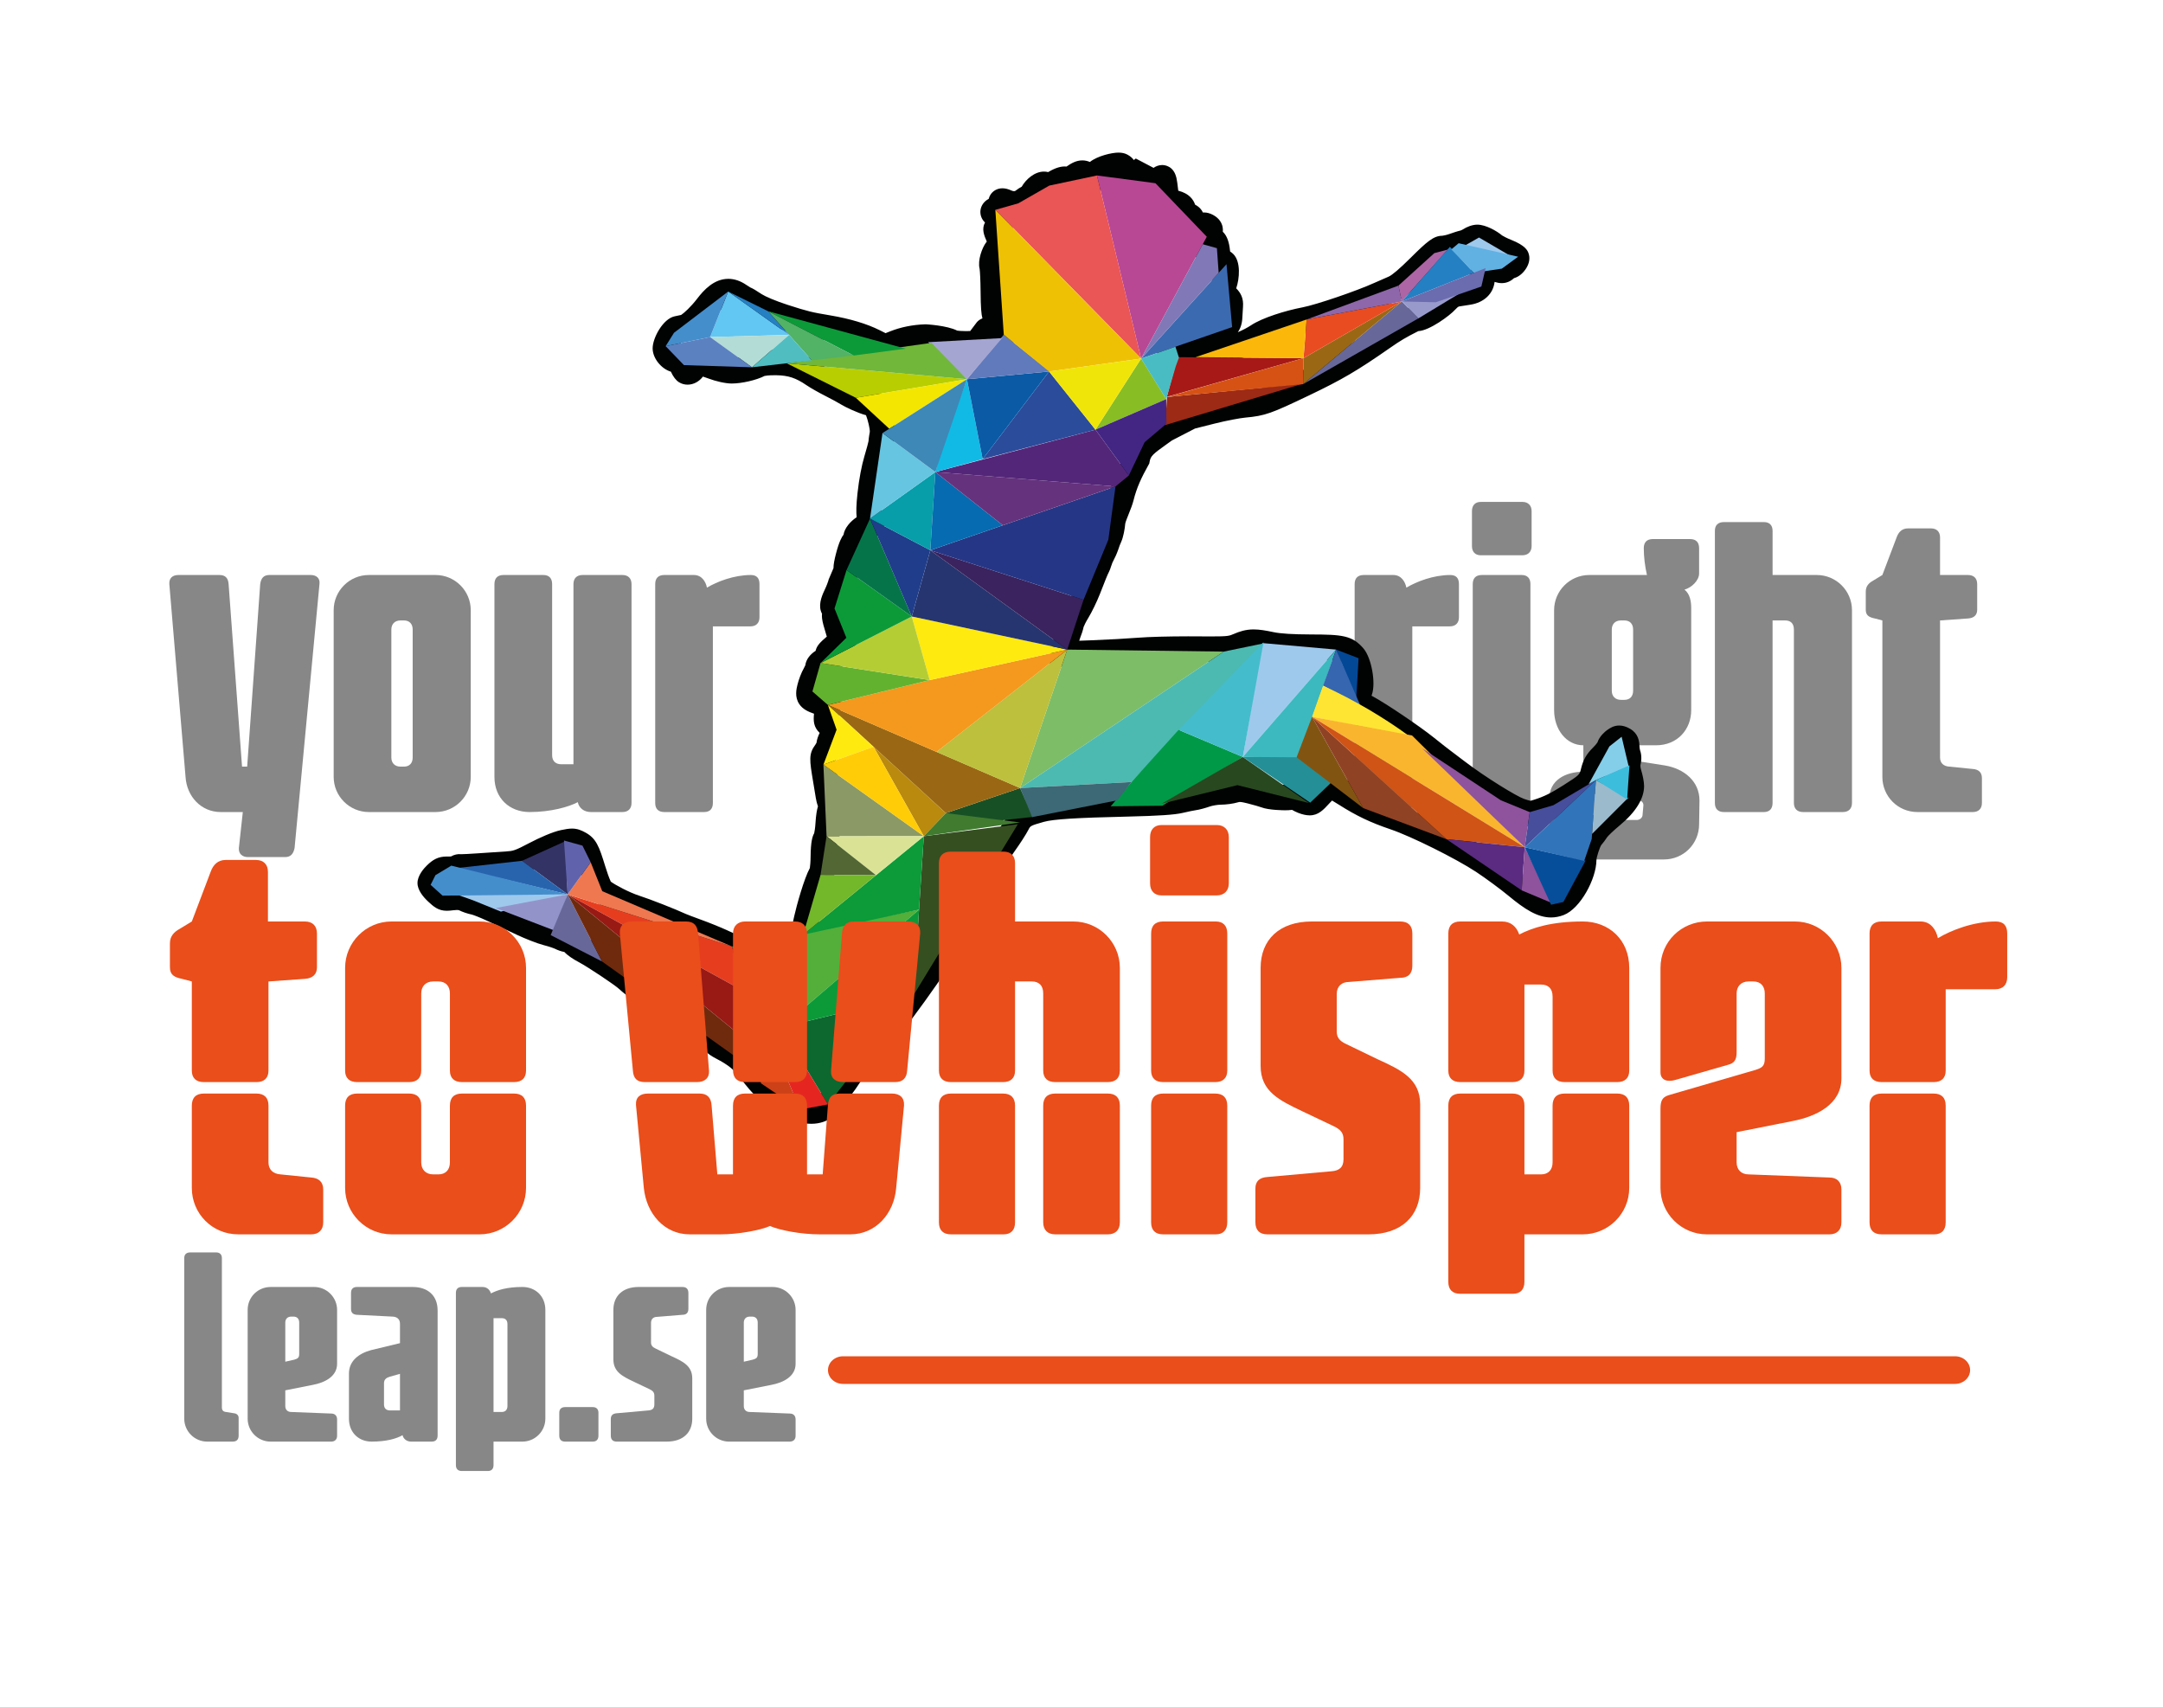 <?xml version="1.0" encoding="UTF-8" standalone="no"?>
<!-- Created with Inkscape (http://www.inkscape.org/) -->

<svg
   xmlns:dc="http://purl.org/dc/elements/1.1/"
   xmlns:cc="http://creativecommons.org/ns#"
   xmlns:rdf="http://www.w3.org/1999/02/22-rdf-syntax-ns#"
   xmlns:svg="http://www.w3.org/2000/svg"
   xmlns="http://www.w3.org/2000/svg"
   xmlns:inkscape="http://www.inkscape.org/namespaces/inkscape"
   version="1.1"
   width="269.29"
   height="212.6"
   viewBox="0 0 269.29 212.6"
   id="Capa_1"
   xml:space="preserve"><rect x="0" y="0" width="269.29" height="212.6" fill="#333333" stroke="none"/><defs
     id="defs181" /><rect
     width="269.29"
     height="212.672"
     x="0"
     y="-0.073"
     id="rect3"
     style="fill:#ffffff" /><path
     d="m 175.831,99.961 c 0,0.738 -0.393,1.132 -1.082,1.132 h -4.967 c -0.737,0 -1.131,-0.394 -1.131,-1.132 V 72.715 c 0,-0.738 0.394,-1.132 1.131,-1.132 h 3.689 c 0.982,0 1.475,0.836 1.621,1.574 1.23,-0.738 3.345,-1.574 5.461,-1.574 0.738,0 1.082,0.394 1.082,1.132 v 4.131 c 0,0.688 -0.395,1.131 -1.133,1.131 h -4.672 v 21.984 z"
     inkscape:connector-curvature="0"
     id="path5"
     style="fill:#878787" /><path
     d="m 189.552,62.484 c 0.688,0 1.131,0.443 1.131,1.133 v 4.377 c 0,0.688 -0.442,1.131 -1.131,1.131 h -5.214 c -0.688,0 -1.081,-0.443 -1.081,-1.131 v -4.377 c 0,-0.689 0.393,-1.133 1.081,-1.133 h 5.214 z m -0.098,9.099 c 0.688,0 1.082,0.394 1.082,1.132 v 27.246 c 0,0.738 -0.395,1.132 -1.082,1.132 h -4.969 c -0.736,0 -1.131,-0.394 -1.131,-1.132 V 72.715 c 0,-0.738 0.395,-1.132 1.131,-1.132 h 4.969 z"
     inkscape:connector-curvature="0"
     id="path7"
     style="fill:#878787" /><path
     d="m 210.403,67.108 c 0.738,0 1.133,0.394 1.133,1.132 v 3.147 c 0,0.885 -0.936,1.771 -1.82,2.016 0.688,0.541 0.836,1.476 0.836,2.312 v 12.689 c 0,2.41 -1.723,4.378 -4.377,4.378 h -3 v 1.868 l 4.082,0.639 c 2.409,0.394 4.327,1.968 4.327,4.378 l -0.048,2.951 c 0,2.409 -1.92,4.377 -4.379,4.377 h -9.885 c -2.656,0 -4.379,-1.426 -4.379,-3.836 v -3.787 c 0,-2.213 1.969,-3.296 4.231,-3.296 v -3.294 c -2.116,0 -3.64,-1.968 -3.64,-4.378 V 75.96 c 0,-2.409 1.967,-4.377 4.377,-4.377 h 7.182 c -0.248,-1.082 -0.395,-2.263 -0.395,-3.344 0,-0.738 0.395,-1.132 1.133,-1.132 h 4.622 z m -9.638,32.165 c -0.541,-0.05 -0.885,0.099 -0.885,0.639 v 1.525 c 0,0.492 0.195,0.738 0.738,0.64 h 3.244 c 0.345,-0.05 0.639,-0.296 0.639,-0.689 l 0.1,-1.13 c 0,-0.346 -0.197,-0.591 -0.688,-0.64 l -3.148,-0.345 z m 1.032,-22.033 c -0.738,0 -1.132,0.492 -1.132,1.131 v 7.623 c 0,0.688 0.443,1.131 1.132,1.131 h 0.442 c 0.689,0 1.082,-0.442 1.082,-1.131 v -7.623 c 0,-0.688 -0.393,-1.131 -1.082,-1.131 h -0.442 z"
     inkscape:connector-curvature="0"
     id="path9"
     style="fill:#878787" /><path
     d="m 220.683,71.583 h 5.507 c 2.41,0 4.378,1.967 4.378,4.377 v 24.001 c 0,0.738 -0.444,1.132 -1.133,1.132 h -4.965 c -0.689,0 -1.133,-0.394 -1.133,-1.132 v -21.59 c 0,-0.787 -0.442,-1.131 -1.082,-1.131 h -1.572 v 22.722 c 0,0.738 -0.395,1.132 -1.083,1.132 h -4.968 c -0.737,0 -1.131,-0.394 -1.131,-1.132 V 66.076 c 0,-0.689 0.394,-1.082 1.131,-1.082 h 4.968 c 0.688,0 1.083,0.393 1.083,1.082 v 5.507 z"
     inkscape:connector-curvature="0"
     id="path11"
     style="fill:#878787" /><path
     d="m 241.532,94.305 c 0,0.689 0.443,1.083 1.131,1.132 l 2.95,0.295 c 0.688,0.05 1.133,0.394 1.133,1.131 v 3.099 c 0,0.738 -0.444,1.132 -1.133,1.132 h -6.884 c -2.461,0 -4.377,-1.968 -4.377,-4.377 V 77.239 l -0.936,-0.245 c -0.737,-0.148 -1.131,-0.394 -1.131,-1.082 v -2.263 c 0,-0.688 0.394,-1.082 0.934,-1.377 l 1.133,-0.688 1.77,-4.673 c 0.245,-0.688 0.689,-1.131 1.426,-1.131 h 2.854 c 0.738,0 1.131,0.442 1.131,1.131 v 4.673 h 3.492 c 0.688,0 1.131,0.393 1.131,1.131 v 3.197 c 0,0.688 -0.442,1.033 -1.131,1.082 l -3.492,0.245 v 17.066 z"
     inkscape:connector-curvature="0"
     id="path13"
     style="fill:#878787" /><path
     d="m 100.994,139.902 c -0.528,0 -1.104,-0.074 -1.758,-0.229 -1.244,-0.293 -2.177,-0.789 -3.438,-1.832 -0.476,-0.395 -1.146,-0.934 -1.465,-1.178 -0.617,-0.477 -1.566,-1.664 -1.98,-2.225 -0.945,-1.277 -1.615,-1.83 -3.262,-2.689 -0.411,-0.213 -1.032,-0.588 -1.473,-1.088 -0.633,-0.121 -1.184,-0.455 -1.422,-0.615 -0.283,-0.193 -0.488,-0.314 -0.539,-0.342 0.016,0.01 0.098,0.051 0.23,0.086 -0.539,-0.17 -1.645,-0.887 -5.423,-3.926 -0.928,-0.746 -1.976,-1.584 -2.338,-1.867 -0.353,-0.275 -0.867,-0.701 -1.126,-0.943 -0.432,-0.404 -3.699,-2.615 -4.986,-3.301 -0.583,-0.311 -1.297,-0.75 -1.748,-1.236 -0.438,-0.08 -0.873,-0.25 -1.166,-0.4 -0.136,-0.066 -0.75,-0.287 -1.39,-0.449 -0.834,-0.213 -2.356,-0.822 -3.348,-1.287 -1.034,-0.486 -2.665,-1.254 -3.624,-1.707 -0.965,-0.455 -1.799,-0.77 -2.008,-0.82 -0.49,-0.096 -1.158,-0.322 -1.593,-0.541 0,0 -0.057,-0.027 -0.249,-0.027 -0.117,0 -0.262,0.01 -0.426,0.031 -0.312,0.039 -0.572,0.068 -0.835,0.068 -1.081,0 -1.673,-0.547 -2.3,-1.127 -0.615,-0.568 -1.35,-1.434 -1.35,-2.326 0,-0.953 0.826,-1.857 1.182,-2.201 0.721,-0.697 1.357,-1.102 2.486,-1.102 0.062,0 0.127,0.002 0.194,0.004 h 0.065 c 0.1,0 0.188,-0.007 0.252,-0.014 0.393,-0.224 0.84,-0.327 1.255,-0.277 0.286,-0.002 1.071,-0.04 2.068,-0.11 1.2,-0.086 2.789,-0.192 3.541,-0.237 0.864,-0.051 1.061,-0.088 2.945,-1.078 1.126,-0.59 2.817,-1.358 3.883,-1.578 0.519,-0.107 0.948,-0.189 1.364,-0.189 0.703,0 1.183,0.229 1.654,0.482 1.373,0.74 1.73,1.756 2.478,4.186 0.26,0.846 0.476,1.443 0.701,1.939 0.525,0.395 2.294,1.35 3.552,1.752 1.319,0.424 4.511,1.674 5.787,2.268 0.152,0.068 0.967,0.385 1.947,0.738 0.962,0.348 2.371,0.918 3.141,1.27 l 0.906,0.418 1.756,-0.27 c 1.176,-0.18 2.687,-0.449 3.299,-0.588 0.674,-0.154 1.637,-0.328 2.252,-0.412 l 0.208,-0.928 c 0.286,-1.285 1.217,-4.639 1.932,-5.941 0.037,-0.236 0.089,-0.775 0.095,-1.458 0.018,-1.771 0.212,-2.475 0.445,-2.873 0.049,-0.211 0.127,-0.687 0.162,-1.273 0.061,-1.022 0.182,-1.666 0.309,-2.082 -0.15,-0.408 -0.23,-0.821 -0.268,-1.039 -0.07,-0.435 -0.217,-1.322 -0.326,-1.973 -0.461,-2.762 -0.586,-3.504 0.281,-4.677 0.055,-0.074 0.102,-0.161 0.13,-0.218 0.052,-0.433 0.224,-0.893 0.396,-1.23 -0.756,-0.73 -0.798,-1.475 -0.705,-2.391 -0.731,-0.253 -1.406,-0.561 -1.836,-1.2 -0.602,-0.896 -0.35,-1.908 -0.215,-2.45 0.145,-0.577 0.459,-1.453 0.787,-2.012 0.082,-0.142 0.148,-0.282 0.181,-0.364 0.096,-0.759 0.635,-1.393 1.282,-1.804 0.141,-0.675 0.683,-1.148 1.25,-1.644 l 0.145,-0.126 -0.074,-0.242 c -0.293,-0.96 -0.463,-1.566 -0.518,-2.026 -0.024,-0.213 -0.024,-0.407 -0.006,-0.582 -0.516,-0.945 -0.086,-2.088 0.289,-2.877 0.261,-0.544 0.469,-1.104 0.502,-1.237 l 0.032,-0.138 0.604,-1.417 c 0.004,-0.488 0.123,-1.077 0.312,-1.808 0.404,-1.56 0.75,-2.117 0.938,-2.353 0.139,-0.86 0.867,-1.672 1.636,-2.183 -0.065,-0.58 -0.062,-1.497 0.108,-3.015 0.189,-1.711 0.511,-3.426 0.861,-4.587 0.289,-0.958 0.465,-1.653 0.507,-1.86 0.024,-0.405 0.133,-1.008 0.161,-1.16 0.023,-0.387 -0.236,-1.467 -0.473,-2.075 -1.08,-0.287 -2.639,-1.048 -3.084,-1.326 -0.302,-0.189 -1.188,-0.679 -1.977,-1.075 -0.736,-0.371 -1.816,-0.973 -2.349,-1.337 -1.319,-0.904 -2.264,-1.217 -3.745,-1.239 -0.074,0 -0.147,-10e-4 -0.219,-10e-4 -0.8,0 -1.156,0.066 -1.254,0.089 -1.019,0.521 -2.826,0.941 -4.087,0.943 -0.812,0 -2.025,-0.298 -2.81,-0.593 -0.344,-0.129 -0.596,-0.215 -0.778,-0.271 -0.466,0.621 -1.17,1.006 -1.912,1.006 -0.379,0 -0.748,-0.104 -1.066,-0.301 -0.379,-0.234 -0.719,-0.677 -1.013,-1.316 -1.189,-0.354 -2.271,-1.662 -2.271,-2.908 0,-1.286 1.285,-3.682 2.746,-3.985 0.227,-0.047 0.562,-0.118 0.803,-0.171 0.324,-0.2 1.215,-1 2.006,-2.036 0.807,-1.056 2.084,-2.458 3.87,-2.458 0.747,0 1.496,0.251 2.228,0.748 0.229,0.156 0.41,0.268 0.506,0.324 0.303,0.118 0.699,0.36 1.428,0.841 0.42,0.277 1.738,0.849 3.22,1.325 2.543,0.817 2.941,0.916 5.316,1.314 2.431,0.408 4.556,1.046 6.146,1.844 l 0.731,0.367 0.556,-0.221 c 1.31,-0.522 2.803,-0.826 4.318,-0.877 0.044,-0.002 0.093,-0.003 0.142,-0.003 0.028,0 2.617,0.13 3.9,0.782 0.162,0.026 0.52,0.062 0.986,0.062 0.222,0 0.461,0 0.635,-0.005 0.022,-0.03 0.046,-0.062 0.065,-0.089 0.199,-0.271 0.61,-0.826 0.749,-0.994 0.126,-0.15 0.355,-0.368 0.709,-0.496 -0.139,-0.477 -0.215,-1.359 -0.229,-3.317 -0.012,-1.42 -0.076,-2.563 -0.121,-2.847 -0.268,-1.073 0.307,-2.621 0.817,-3.3 0.026,-0.033 0.052,-0.066 0.077,-0.097 -0.347,-0.779 -0.663,-1.582 -0.223,-2.377 -0.475,-0.44 -0.616,-1.021 -0.568,-1.487 0.056,-0.527 0.363,-1.104 1.029,-1.454 0.046,-0.188 0.117,-0.347 0.196,-0.479 0.313,-0.523 0.88,-0.836 1.513,-0.836 0.348,0 0.705,0.089 1.129,0.281 0.138,0.063 0.247,0.076 0.313,0.076 0.044,0 0.124,-0.006 0.174,-0.045 0.3,-0.236 0.559,-0.396 0.778,-0.505 0.531,-0.927 1.604,-1.887 2.778,-1.887 0.18,0 0.354,0.021 0.521,0.065 0.031,-0.019 0.065,-0.039 0.104,-0.062 0.828,-0.484 1.553,-0.695 2.177,-0.628 0.572,-0.394 1.198,-0.768 1.969,-0.768 0.35,0 0.662,0.078 0.944,0.196 0.948,-0.758 2.741,-1.166 3.559,-1.166 0.432,0 0.794,0.082 1.109,0.25 0.362,0.194 0.624,0.427 0.804,0.676 l 0.241,-0.19 2.212,1.164 c 0.266,-0.184 0.625,-0.353 1.074,-0.353 0.33,0 1.434,0.115 1.776,1.608 0.079,0.345 0.136,0.79 0.214,1.492 l 0.01,0.093 c 1.366,0.348 1.896,1.123 2.098,1.74 0.545,0.289 0.826,0.646 0.971,0.978 0.051,-0.003 0.1,-0.005 0.146,-0.005 0.367,0 0.734,0.1 1.121,0.306 0.811,0.436 1.09,1.042 1.182,1.475 0.044,0.218 0.053,0.427 0.031,0.624 0.379,0.347 0.701,0.948 0.85,1.96 0.02,0.143 0.045,0.312 0.062,0.498 0.13,0.079 0.262,0.182 0.394,0.312 0.966,0.967 0.772,3.089 0.363,4.269 0.579,0.59 0.929,1.244 0.844,2.309 -0.028,0.339 -0.064,0.953 -0.081,1.344 -0.026,0.715 -0.224,1.326 -0.562,1.811 0.634,-0.275 1.196,-0.568 1.638,-0.861 1.396,-0.932 4.284,-1.83 6.418,-2.236 1.688,-0.322 6.701,-2.029 8.939,-3.044 0.446,-0.202 1.242,-0.551 1.773,-0.776 0.441,-0.187 1.366,-0.977 2.749,-2.349 2.036,-2.022 2.853,-2.736 3.935,-2.743 0.123,-0.01 0.534,-0.093 0.885,-0.219 0.322,-0.116 1.023,-0.354 1.411,-0.44 0.071,-0.025 0.229,-0.1 0.327,-0.163 0.396,-0.26 1.089,-0.562 1.742,-0.562 1.039,0 2.414,0.778 3.082,1.343 0.135,0.092 0.604,0.341 1.126,0.548 1.8,0.712 2.05,1.358 2.154,1.634 0.242,0.629 0.114,1.349 -0.355,2.031 -0.2,0.293 -0.7,0.909 -1.44,1.107 -0.207,0.187 -0.714,0.62 -1.518,0.62 -0.314,0 -0.615,-0.068 -0.898,-0.154 -0.172,1.479 -1.32,2.574 -3.018,2.837 -0.369,0.058 -0.994,0.155 -1.392,0.218 -0.108,0.016 -0.27,0.146 -0.487,0.386 -0.68,0.759 -3.203,2.61 -4.578,2.683 -0.015,0.004 -0.034,0.009 -0.045,0.014 -1.529,0.771 -2.188,1.16 -3.498,2.075 -4.08,2.845 -5.973,3.954 -10.12,5.935 -4.663,2.226 -5.405,2.521 -7.923,2.749 -0.642,0.059 -2.326,0.371 -3.812,0.745 l -2.422,0.61 -2.879,1.487 c -0.246,0.178 -0.477,0.343 -0.693,0.497 -1.65,1.177 -1.953,1.44 -2.078,2.119 l -0.049,0.257 -0.127,0.229 c -0.835,1.495 -1.434,2.75 -1.84,4.385 -0.126,0.5 -0.361,1.088 -0.588,1.656 -0.158,0.395 -0.396,0.986 -0.434,1.197 -0.057,0.687 -0.238,1.687 -0.506,2.283 -0.132,0.292 -0.25,0.595 -0.346,0.9 l -0.015,0.045 c -0.226,0.639 -0.406,0.992 -0.553,1.276 -0.072,0.142 -0.13,0.253 -0.19,0.393 -0.055,0.13 -0.108,0.294 -0.161,0.452 -0.073,0.229 -0.144,0.444 -0.246,0.646 -0.2,0.393 -0.435,0.962 -1.136,2.771 -0.377,0.961 -1.009,2.27 -1.443,2.977 -0.299,0.486 -0.527,0.963 -0.587,1.127 -0.083,0.411 -0.279,0.996 -0.437,1.384 -0.032,0.077 -0.07,0.197 -0.111,0.339 l 1.562,-0.059 c 1.922,-0.072 4.537,-0.217 5.831,-0.322 1.194,-0.098 3.786,-0.168 6.161,-0.168 0.275,0 0.545,0 0.807,0.003 0.801,0.006 1.458,0.01 2.006,0.01 2.164,0 2.303,-0.06 2.886,-0.312 0.677,-0.29 1.443,-0.561 2.46,-0.561 0.732,0 1.514,0.135 2.459,0.335 0.903,0.192 2.391,0.284 4.684,0.292 3.857,0.013 5.146,0.097 6.555,1.771 0.977,1.162 1.535,4.255 1.031,5.706 -0.02,0.054 -0.035,0.103 -0.05,0.146 0.027,0.017 0.061,0.033 0.094,0.052 1.702,0.912 5.862,3.717 7.68,5.175 0.923,0.743 1.812,1.437 2.063,1.619 0.307,0.226 1.064,0.799 1.69,1.279 2.643,2.03 6.579,4.426 7.458,4.721 0.236,0.079 0.678,0.229 0.79,0.237 0.065,-0.007 0.359,-0.101 0.502,-0.146 1.216,-0.386 2.062,-0.805 3.616,-1.792 2,-1.271 2.01,-1.313 2.18,-2.013 0.272,-1.143 0.672,-1.848 1.523,-2.692 0.25,-0.247 0.444,-0.49 0.527,-0.614 0.264,-0.807 0.998,-1.389 1.154,-1.505 0.422,-0.315 0.904,-0.607 1.565,-0.607 0.445,0 0.808,0.141 1.074,0.262 0.946,0.431 1.419,1.177 1.442,2.279 0.002,0.192 0.045,0.439 0.068,0.523 0.241,0.64 0.18,1.412 0.048,1.9 -0.005,0.071 0.007,0.295 0.108,0.626 0.17,0.556 0.351,1.398 0.352,1.936 0.008,1.563 -1.042,3.262 -3.036,4.909 -0.784,0.649 -1.396,1.257 -1.54,1.435 -0.219,0.338 -0.534,0.759 -0.76,1.015 -0.214,0.345 -0.588,1.507 -0.598,1.873 -0.01,2.309 -1.993,6.043 -4.088,6.84 -0.528,0.199 -1.039,0.297 -1.564,0.297 -1.695,0 -3.279,-1.029 -5.285,-2.691 -1.004,-0.834 -2.854,-2.195 -4.035,-2.977 -2.508,-1.656 -8.083,-4.431 -10.658,-5.303 -2.521,-0.855 -4.264,-1.688 -6.431,-3.066 -0.323,-0.208 -0.615,-0.382 -0.853,-0.521 -0.094,0.095 -0.193,0.199 -0.302,0.316 -0.784,0.855 -1.402,1.531 -2.487,1.531 -0.249,0 -0.472,-0.039 -0.657,-0.076 -0.481,-0.098 -1.075,-0.336 -1.533,-0.608 -0.323,0.05 -0.644,0.05 -0.911,0.05 -0.08,0 -1.986,-0.003 -2.932,-0.373 -0.17,-0.066 -0.902,-0.285 -1.668,-0.477 -0.338,-0.084 -0.757,-0.183 -0.98,-0.183 -0.056,0 -0.117,0.004 -0.264,0.047 -0.555,0.167 -1.461,0.289 -2.152,0.291 -0.354,0.002 -1.016,0.113 -1.338,0.227 -0.52,0.183 -1.288,0.398 -1.752,0.459 -0.194,0.024 -0.902,0.165 -1.619,0.335 -0.98,0.234 -3.018,0.372 -6.811,0.459 -6.471,0.148 -9.314,0.327 -10.483,0.659 -1.647,0.467 -1.665,0.502 -1.88,0.922 -0.327,0.642 -1.135,1.876 -1.727,2.698 -0.57,0.793 -1.738,2.862 -2.549,4.518 -0.786,1.607 -1.916,3.746 -2.445,4.545 -0.76,1.141 -3.421,5.439 -3.848,6.215 -0.506,0.922 -4.008,5.752 -5.311,7.375 -0.686,0.854 -1.529,1.908 -1.875,2.344 -0.373,0.469 -1.174,1.385 -1.82,2.088 -0.604,0.654 -1.286,1.508 -1.52,1.865 -0.246,0.379 -0.695,1.041 -0.921,1.312 -0.089,0.107 -0.487,0.656 -0.911,1.273 -0.709,1.043 -1.925,2.433 -4.15,2.433 z M 90.047,128.617 c 0.105,0.086 0.289,0.215 0.507,0.326 2.06,1.074 3.115,1.953 4.343,3.613 0.593,0.803 1.208,1.469 1.373,1.602 0.343,0.266 1.04,0.824 1.546,1.244 0.985,0.814 1.479,1.033 2.146,1.189 0.414,0.098 0.752,0.146 1.032,0.146 0.463,0 0.872,-0.08 1.553,-1.068 0.316,-0.459 0.865,-1.238 1.083,-1.5 0.07,-0.084 0.374,-0.512 0.705,-1.018 0.399,-0.613 1.251,-1.643 1.844,-2.285 0.584,-0.631 1.349,-1.506 1.671,-1.912 0.347,-0.436 1.192,-1.494 1.883,-2.354 1.312,-1.633 4.659,-6.289 5.006,-6.918 0.473,-0.859 3.153,-5.195 3.985,-6.443 0.346,-0.52 1.349,-2.365 2.238,-4.182 0.904,-1.85 2.143,-4.035 2.822,-4.977 0.626,-0.869 1.279,-1.903 1.477,-2.288 0.785,-1.538 1.676,-1.914 3.834,-2.526 1.508,-0.429 4.249,-0.617 11.275,-0.78 3.367,-0.077 5.438,-0.202 6.149,-0.372 0.639,-0.151 1.536,-0.343 1.941,-0.395 0.136,-0.02 0.661,-0.148 1.116,-0.309 0.65,-0.229 1.671,-0.402 2.373,-0.404 0.41,-0.001 1.022,-0.086 1.258,-0.157 0.975,-0.293 1.773,-0.19 2.922,0.099 0.707,0.178 1.627,0.436 2.031,0.591 0.218,0.064 1.035,0.161 1.797,0.161 0.137,0 0.239,-0.002 0.311,-0.006 0.221,-0.101 0.464,-0.154 0.719,-0.154 0.587,0 1.121,0.29 1.464,0.533 0.07,0.051 0.227,0.125 0.366,0.182 0.145,-0.151 0.312,-0.332 0.396,-0.423 1.368,-1.495 1.935,-1.619 2.438,-1.619 0.338,0 0.723,0 2.75,1.291 1.956,1.247 3.461,1.964 5.748,2.739 2.811,0.953 8.663,3.863 11.385,5.661 1.283,0.846 3.216,2.273 4.31,3.179 1.642,1.359 2.647,1.965 3.267,1.965 0.135,0 0.274,-0.029 0.439,-0.092 0.631,-0.299 2.041,-2.637 2.047,-3.896 0.006,-1.037 0.688,-3.173 1.382,-3.939 0.104,-0.116 0.35,-0.44 0.496,-0.669 0.456,-0.711 1.995,-1.994 2.168,-2.138 1.497,-1.238 1.891,-2.148 1.891,-2.456 -0.006,-0.118 -0.087,-0.601 -0.219,-1.029 -0.17,-0.562 -0.331,-1.361 -0.193,-2.114 -0.177,0.211 -0.364,0.408 -0.536,0.579 -0.432,0.428 -0.539,0.615 -0.676,1.18 -0.455,1.9 -1.218,2.46 -3.561,3.948 -1.776,1.128 -2.874,1.668 -4.354,2.138 -0.561,0.177 -0.965,0.295 -1.467,0.295 -0.596,0 -1.125,-0.179 -1.792,-0.403 -1.501,-0.504 -5.935,-3.334 -8.378,-5.211 -0.599,-0.46 -1.346,-1.025 -1.631,-1.234 -0.361,-0.263 -1.391,-1.075 -2.178,-1.707 -1.639,-1.318 -5.673,-4.038 -7.191,-4.852 -1.78,-0.953 -2.215,-2.08 -1.543,-4.016 0.125,-0.517 -0.177,-2.208 -0.47,-2.654 -0.421,-0.498 -0.555,-0.617 -4.133,-0.629 -2.55,-0.008 -4.194,-0.119 -5.331,-0.361 -0.887,-0.188 -1.41,-0.265 -1.801,-0.265 -0.383,0 -0.676,0.074 -1.21,0.303 -1.136,0.488 -1.715,0.569 -4.136,0.569 -0.555,0 -1.22,-0.005 -2.029,-0.011 -2.428,-0.019 -5.457,0.054 -6.686,0.154 -1.334,0.109 -4.012,0.258 -5.973,0.331 l -5.422,0.203 0.41,-2.84 c 0.08,-0.559 0.287,-1.451 0.513,-2.003 0.13,-0.317 0.245,-0.711 0.266,-0.819 0.13,-0.721 0.848,-1.919 0.991,-2.15 0.332,-0.543 0.888,-1.696 1.189,-2.47 0.752,-1.935 0.994,-2.521 1.251,-3.03 0.023,-0.061 0.048,-0.137 0.075,-0.222 0.066,-0.201 0.147,-0.452 0.256,-0.706 0.104,-0.248 0.201,-0.437 0.285,-0.603 0.123,-0.236 0.228,-0.439 0.377,-0.859 0.131,-0.413 0.289,-0.823 0.467,-1.217 0.057,-0.139 0.195,-0.713 0.238,-1.253 0.045,-0.592 0.324,-1.292 0.65,-2.102 0.178,-0.448 0.383,-0.956 0.453,-1.248 0.471,-1.884 1.154,-3.356 2.031,-4.949 0.423,-1.802 1.582,-2.628 3.297,-3.852 0.236,-0.169 0.492,-0.352 0.768,-0.551 l 0.098,-0.07 3.416,-1.765 2.779,-0.7 c 1.526,-0.384 3.416,-0.749 4.299,-0.828 1.924,-0.174 2.233,-0.252 6.844,-2.454 3.958,-1.889 5.767,-2.949 9.673,-5.674 1.434,-0.999 2.235,-1.475 3.9,-2.312 0.278,-0.141 0.741,-0.302 1.198,-0.336 0.51,-0.185 2.017,-1.125 2.48,-1.641 0.463,-0.515 1.209,-1.22 2.352,-1.399 0.396,-0.062 1.024,-0.16 1.395,-0.218 0.208,-0.032 0.316,-0.083 0.363,-0.111 0,-0.793 0.148,-1.699 1.235,-2.412 0.262,-0.171 0.568,-0.346 0.943,-0.436 -0.053,-0.039 -0.103,-0.078 -0.147,-0.117 -0.281,-0.243 -0.757,-0.479 -1.016,-0.568 -0.014,0.007 -0.027,0.014 -0.036,0.019 -0.353,0.23 -0.915,0.509 -1.376,0.604 -0.1,0.023 -0.545,0.156 -1.023,0.329 -0.461,0.166 -1.137,0.344 -1.672,0.393 -0.449,0.311 -1.594,1.444 -1.987,1.837 -1.813,1.798 -2.862,2.645 -3.745,3.018 -0.512,0.217 -1.274,0.55 -1.7,0.743 -2.493,1.131 -7.726,2.903 -9.655,3.271 -2.261,0.431 -4.486,1.249 -5.254,1.761 -2.467,1.645 -7.33,3.08 -10.225,3 -0.926,-0.025 -2.326,-0.062 -2.974,-1.159 -0.257,-0.439 -0.46,-1.166 0.046,-2.144 0.322,-0.62 0.991,-1.913 2.637,-1.913 0.147,0 0.3,0.01 0.467,0.031 0.025,0.003 0.039,0.004 0.046,0.004 0.005,-10e-4 0.103,-0.019 0.407,-0.217 1.491,-0.959 2.135,-1.295 3.498,-1.295 0.039,0 0.074,-10e-4 0.104,-0.003 0,-0.002 0,-0.005 0,-0.007 0.017,-0.405 0.048,-0.982 0.079,-1.374 -0.013,-0.013 -0.027,-0.025 -0.043,-0.04 l -1.482,-1.354 0.841,-1.762 c 0.019,-0.04 0.036,-0.088 0.052,-0.142 -0.853,-0.204 -1.453,-0.989 -1.453,-1.984 0,-0.084 0.005,-0.168 0.016,-0.251 -0.291,-0.146 -0.484,-0.344 -0.596,-0.487 -0.408,-0.521 -0.404,-1.095 -0.348,-1.466 -0.043,-0.108 -0.076,-0.222 -0.096,-0.338 -0.038,-0.214 -0.038,-0.43 0.004,-0.646 -0.379,-0.209 -0.651,-0.501 -0.816,-0.68 -0.254,-0.274 -0.442,-0.51 -0.579,-0.72 -0.616,-0.287 -1.073,-0.802 -1.255,-1.394 -0.032,-0.008 -0.066,-0.014 -0.105,-0.02 l -1.92,-0.312 -0.221,-1.997 -1.854,-0.977 c -0.54,0.349 -1.112,0.53 -1.678,0.53 -0.869,0 -1.646,-0.43 -2.144,-1.167 -0.032,0.068 -0.069,0.136 -0.11,0.199 -0.346,0.552 -0.904,0.869 -1.529,0.869 -0.623,0 -1.101,-0.306 -1.568,-0.658 -0.049,0.031 -0.107,0.071 -0.176,0.118 -0.616,0.427 -1.332,0.625 -1.966,0.538 -0.075,0.03 -0.194,0.085 -0.358,0.183 -0.549,0.32 -1.094,0.609 -1.72,0.609 -0.122,0 -0.265,-0.012 -0.423,-0.045 -0.046,0.053 -0.09,0.112 -0.125,0.176 -0.27,0.506 -0.717,1.093 -1.389,1.283 -0.047,0.029 -0.105,0.07 -0.168,0.12 -0.603,0.474 -1.34,0.723 -2.132,0.723 -0.076,0 -0.151,-0.002 -0.228,-0.006 -0.035,0.04 -0.072,0.079 -0.111,0.114 -0.002,0.121 -0.013,0.248 -0.035,0.381 0.364,0.66 0.212,1.225 0.07,1.529 -0.016,0.032 -0.035,0.069 -0.059,0.11 0.229,0.539 0.607,1.652 0.011,2.572 -0.174,0.27 -0.413,0.484 -0.691,0.63 -0.067,0.175 -0.13,0.392 -0.146,0.521 0.158,0.807 0.186,2.839 0.189,3.479 0.009,1.22 0.059,2.012 0.09,2.33 0.146,0.351 0.223,0.782 0.228,1.293 0.009,0.008 0.017,0.017 0.027,0.027 0.312,0.287 1.255,1.162 0.805,2.31 -0.253,0.644 -0.881,1.061 -1.6,1.061 -0.379,0 -0.805,-0.113 -1.36,-0.36 -0.009,0.013 -0.02,0.026 -0.029,0.039 -0.968,1.322 -1.592,1.39 -3.254,1.39 -1.527,0 -2.17,-0.231 -2.495,-0.446 -0.462,-0.147 -1.806,-0.397 -2.392,-0.397 h -0.033 c -1.156,0.039 -2.281,0.266 -3.256,0.653 l -1.876,0.747 -2.003,-1.005 c -1.311,-0.658 -3.125,-1.194 -5.25,-1.551 -2.533,-0.425 -3.07,-0.558 -5.762,-1.423 -1.383,-0.444 -3.153,-1.141 -3.994,-1.695 -0.418,-0.276 -0.712,-0.456 -0.844,-0.531 -0.275,-0.106 -0.606,-0.308 -1.123,-0.658 -0.186,-0.126 -0.354,-0.201 -0.45,-0.201 -0.044,0 -0.454,0.034 -1.354,1.214 -0.223,0.289 -2.21,2.846 -3.722,3.18 -0.17,0.037 -0.42,0.092 -0.648,0.141 -0.164,0.202 -0.365,0.553 -0.473,0.811 0.533,0.072 0.98,0.317 1.339,0.731 0.354,-0.224 0.778,-0.343 1.253,-0.343 0.574,0 1.228,0.163 2.336,0.58 0.633,0.238 1.421,0.391 1.687,0.391 0.821,-0.003 2.178,-0.342 2.671,-0.606 0.342,-0.185 0.99,-0.428 2.678,-0.428 0.086,0 0.175,0.001 0.266,0.002 2.113,0.031 3.652,0.534 5.488,1.794 0.318,0.218 1.211,0.731 1.982,1.12 0.723,0.364 1.757,0.921 2.236,1.222 0.432,0.271 1.508,0.723 2.045,0.901 0.465,-0.036 0.937,0.133 1.376,0.497 1.073,0.891 1.792,4.048 1.567,5.24 -0.065,0.355 -0.108,0.686 -0.115,0.783 -0.003,0.153 -0.029,0.576 -0.638,2.594 -0.601,1.992 -0.948,5.354 -0.866,6.247 0.217,0.387 0.507,1.069 0.201,1.827 -0.238,0.588 -0.732,0.984 -1.475,1.179 -0.104,0.049 -0.284,0.195 -0.395,0.312 -0.094,0.484 -0.339,0.925 -0.576,1.222 -0.162,0.333 -0.43,1.266 -0.55,1.867 l 0.261,0.272 -1.08,2.532 c -0.125,0.438 -0.381,1.066 -0.61,1.562 0.263,0.312 0.419,0.721 0.419,1.174 0,0.423 -0.144,0.835 -0.389,1.175 0.098,0.361 0.236,0.816 0.297,1.012 l 0.674,2.204 -1.44,1.258 c 0.077,0.298 0.079,0.608 -0.007,0.914 -0.221,0.783 -0.961,1.298 -1.816,1.261 -0.119,0.389 -0.316,0.771 -0.488,1.068 -0.112,0.19 -0.312,0.688 -0.422,1.077 0.053,0.018 0.11,0.038 0.174,0.059 l 2.223,0.737 -0.274,2.331 c -0.009,0.069 -0.015,0.131 -0.021,0.182 0.584,0.545 1.398,1.712 0.391,3.476 -0.033,0.059 -0.068,0.15 -0.086,0.206 -0.062,0.76 -0.567,1.499 -0.729,1.717 -0.008,0.012 -0.015,0.021 -0.021,0.028 0.003,0.362 0.177,1.398 0.318,2.244 0.109,0.655 0.257,1.548 0.327,1.985 0.032,0.188 0.081,0.362 0.112,0.454 0.426,0.643 0.438,1.438 0.034,2.102 -0.047,0.215 -0.117,0.685 -0.151,1.265 -0.092,1.516 -0.325,2.215 -0.51,2.562 -0.033,0.186 -0.084,0.638 -0.092,1.426 -0.022,2.205 -0.32,2.744 -0.529,3.015 -0.274,0.516 -1.122,3.016 -1.574,5.043 l -0.691,3.1 -2.113,0.266 c -0.504,0.066 -1.44,0.234 -2.045,0.373 -0.693,0.158 -2.24,0.434 -3.52,0.629 l -2.692,0.412 -1.769,-0.811 c -0.691,-0.318 -2.019,-0.854 -2.896,-1.172 -0.703,-0.254 -1.871,-0.688 -2.207,-0.846 -1.145,-0.533 -4.234,-1.744 -5.418,-2.123 -0.045,-0.014 -4.594,-1.65 -5.336,-3.174 -0.336,-0.693 -0.627,-1.473 -0.976,-2.602 -0.669,-2.175 -0.782,-2.237 -0.956,-2.331 -0.1,-0.054 -0.16,-0.084 -0.194,-0.101 -0.161,0.016 -0.532,0.091 -0.681,0.122 -0.488,0.101 -1.723,0.584 -3.05,1.282 -2.028,1.064 -2.709,1.344 -4.229,1.436 -0.742,0.045 -2.314,0.148 -3.506,0.232 -0.934,0.068 -1.775,0.111 -2.209,0.119 -0.402,0.195 -0.936,0.291 -1.59,0.291 -0.053,0 -0.105,0 -0.158,-0.002 -0.059,-0.002 -0.119,-0.002 -0.156,0 -0.029,0.023 -0.073,0.061 -0.137,0.119 0.007,0.006 0.014,0.014 0.021,0.021 0.075,0.068 0.204,0.186 0.304,0.273 0.099,-0.01 0.216,-0.023 0.292,-0.033 0.299,-0.037 0.564,-0.055 0.816,-0.055 0.637,0 1.184,0.119 1.672,0.365 0.176,0.088 0.574,0.221 0.774,0.26 0.819,0.154 2.675,1.029 2.755,1.066 0.957,0.451 2.585,1.219 3.618,1.703 1.027,0.482 2.292,0.959 2.784,1.084 0.677,0.172 1.599,0.469 2.054,0.703 0.081,0.041 0.214,0.086 0.284,0.1 0.701,0.027 1.389,0.414 1.791,0.998 0.139,0.111 0.467,0.34 0.881,0.561 1.299,0.691 4.902,3.07 5.664,3.785 0.139,0.131 0.56,0.484 0.914,0.762 0.369,0.289 1.431,1.137 2.368,1.891 1.799,1.449 3.948,3.061 4.485,3.414 0.262,0.109 0.576,0.301 1.04,0.615 0.056,0.037 0.112,0.068 0.159,0.09 0.834,-0.07 1.558,0.358 1.918,1.1 z m 11.005,-20.9 c -0.034,0.043 -0.063,0.082 -0.09,0.123 0.031,-0.047 0.06,-0.088 0.09,-0.123 z m 18.245,-66.494 c 0.134,0.077 0.249,0.161 0.341,0.253 -0.123,-0.121 -0.244,-0.201 -0.341,-0.253 z"
     inkscape:connector-curvature="0"
     id="path15"
     style="fill:#010202" /><path
     d="m 91.153,117.836 3.596,17.035 4.85,3.262 -8.446,-20.297 z"
     inkscape:connector-curvature="0"
     id="path3292_6_"
     style="fill:#cc4117" /><path
     d="m 152.356,81.118 -25.355,16.985 5.869,-17.234 19.486,0.249 z"
     inkscape:connector-curvature="0"
     id="path3220_6_"
     style="fill:#7dbd67" /><path
     d="m 127.001,98.103 13.865,-0.749 16.391,-17.248 -4.9,1.012 -25.356,16.985 z"
     inkscape:connector-curvature="0"
     id="path3226_6_"
     style="fill:#4cbab1" /><path
     d="m 140.866,97.354 5.869,-6.494 7.993,3.372 -10.024,6.073 -6.427,0.072 2.589,-3.023 z"
     inkscape:connector-curvature="0"
     id="path3228_6_"
     style="fill:#009948" /><path
     d="m 127.001,98.103 -9.242,3.123 4.096,1.212 6.754,-0.741 -1.608,-3.594 z"
     inkscape:connector-curvature="0"
     id="path3230_6_"
     style="fill:#185025" /><path
     d="m 127.001,98.103 13.865,-0.749 -1.751,2.276 -10.615,2.096 -1.499,-3.623 z"
     inkscape:connector-curvature="0"
     id="path3234_6_"
     style="fill:#3d6875" /><path
     d="m 154.729,94.232 8.243,5.745 -8.912,-2.233 -9.455,2.314 10.124,-5.826 z"
     inkscape:connector-curvature="0"
     id="path3238_6_"
     style="fill:#284820" /><path
     d="m 154.729,94.232 2.429,-14.176 9.188,0.812 -11.617,13.364 z"
     inkscape:connector-curvature="0"
     id="path3240_6_"
     style="fill:#9ec9ed" /><path
     d="m 163.12,99.927 2.729,-2.612 -4.624,-3.333 -6.496,0.25 8.391,5.695 z"
     inkscape:connector-curvature="0"
     id="path3242_6_"
     style="fill:#248f96" /><path
     d="m 161.62,94.279 4.725,-13.41 -11.616,13.363 6.891,0.047 z"
     inkscape:connector-curvature="0"
     id="path3244_6_"
     style="fill:#3cb9be" /><path
     d="m 166.345,80.869 0,0 2.498,6.244 0.297,-5.172 -2.795,-1.072 z"
     inkscape:connector-curvature="0"
     id="path3246_6_"
     style="fill:#034896" /><path
     d="m 166.345,80.869 -1.625,4.495 4.643,2.466 -3.018,-6.961 z"
     inkscape:connector-curvature="0"
     id="path3248_6_"
     style="fill:#3566af" /><path
     d="m 164.72,85.364 c 3.85,1.778 7.403,3.852 10.658,6.223 l -12.031,-2.351 1.373,-3.872 z"
     inkscape:connector-curvature="0"
     id="path3250_6_"
     style="fill:#ffe533" /><path
     d="m 163.347,89.236 -1.924,5.043 8.294,6.324 -6.37,-11.367 z"
     inkscape:connector-curvature="0"
     id="path3252_6_"
     style="fill:#825412" /><path
     d="m 163.347,89.236 16.736,15.238 -10.366,-3.871 -6.37,-11.367 z"
     inkscape:connector-curvature="0"
     id="path3254_6_"
     style="fill:#904224" /><path
     d="m 163.347,89.236 26.479,16.236 -14.027,-13.91 -12.452,-2.326 z"
     inkscape:connector-curvature="0"
     id="path3256_6_"
     style="fill:#fab52e" /><path
     d="m 189.825,105.472 -9.742,-0.998 -16.736,-15.238 26.478,16.236 z"
     inkscape:connector-curvature="0"
     id="path3258_6_"
     style="fill:#cf5416" /><path
     d="m 180.083,104.474 9.367,6.37 0.375,-5.372 -9.742,-0.998 z"
     inkscape:connector-curvature="0"
     id="path3260_6_"
     style="fill:#5a2b81" /><path
     d="m 189.825,105.472 0.625,-4.37 -3.595,-1.472 -9.819,-6.485 12.789,12.327 -0.375,5.372 3.727,1.562 -3.352,-6.934"
     inkscape:connector-curvature="0"
     id="path3262_6_"
     style="fill:#8e539c" /><path
     d="m 193.103,112.629 1.536,-0.344 2.761,-5.137 -7.574,-1.676 0,0 3.277,7.157 z"
     inkscape:connector-curvature="0"
     id="path3264_6_"
     style="fill:#064e99" /><path
     d="m 189.825,105.472 0.625,-4.37 2.938,-0.858 5.304,-3.139 -8.867,8.367 z"
     inkscape:connector-curvature="0"
     id="path3266_6_"
     style="fill:#474e9c" /><path
     d="m 189.825,105.472 8.867,-8.367 -0.526,7.348 -0.938,2.729 -7.403,-1.71 z"
     inkscape:connector-curvature="0"
     id="path3268_6_"
     style="fill:#3174ba" /><path
     d="m 198.692,97.105 4.078,-1.679 -0.879,-3.71 -1.524,1.205 -2.581,4.696 0.906,-0.512 z"
     inkscape:connector-curvature="0"
     id="path3272_6_"
     style="fill:#84cee9" /><path
     d="m 202.747,99.381 -4.055,-2.276 -0.477,6.705 4.555,-4.554"
     inkscape:connector-curvature="0"
     id="path3274_6_"
     style="fill:#9bbacc" /><path
     d="m 117.759,101.226 -14.692,-13.471 23.935,10.348 -9.243,3.123 z"
     inkscape:connector-curvature="0"
     id="path3278_6_"
     style="fill:#9a6814" /><path
     d="m 127.001,98.103 5.869,-17.234 -16.271,12.737 10.402,4.497 z"
     inkscape:connector-curvature="0"
     id="path3280_6_"
     style="fill:#bcc03c" /><path
     d="m 116.599,93.606 16.271,-12.737 -17.125,3.795 -12.679,3.092 13.533,5.85 z"
     inkscape:connector-curvature="0"
     id="path3282_6_"
     style="fill:#f4991d" /><path
     d="m 115.012,104.099 -1.282,19.801 12.994,-21.298 -11.712,1.497"
     inkscape:connector-curvature="0"
     id="path3116_6_"
     style="fill:#354f21" /><path
     d="m 115.012,104.099 -6.255,-11.128 9.002,8.255"
     inkscape:connector-curvature="0"
     id="path3114_6_"
     style="fill:#b98a0e" /><path
     d="m 117.759,101.226 -2.747,2.873 11.987,-1.711 -9.24,-1.162"
     inkscape:connector-curvature="0"
     id="path3288_6_"
     style="fill:#407b30" /><path
     d="m 113.729,123.9 -16.462,4.01 5.815,9.58 10.647,-13.59 z"
     inkscape:connector-curvature="0"
     id="path3290_6_"
     style="fill:#0c682f" /><path
     d="m 91.153,117.836 11.93,19.654 -3.484,0.643 -8.446,-20.297 z"
     inkscape:connector-curvature="0"
     id="path3294_6_"
     style="fill:#e52620" /><path
     d="m 91.153,117.836 -20.48,-6.492 21.618,11.881 -1.138,-5.389"
     inkscape:connector-curvature="0"
     id="path3296_6_"
     style="fill:#e73d1f" /><path
     d="m 92.291,123.225 -21.618,-11.881 23.092,18.861 -1.474,-6.98 z"
     inkscape:connector-curvature="0"
     id="path3298_6_"
     style="fill:#991915" /><path
     d="m 70.673,111.344 -0.27,-6.633 -5.412,2.452 5.682,4.181 z"
     inkscape:connector-curvature="0"
     id="path3302_6_"
     style="fill:#333366" /><path
     d="m 70.673,111.344 -5.682,-4.182 -8.065,0.9 13.747,3.282 z"
     inkscape:connector-curvature="0"
     id="path3304_6_"
     style="fill:#2864ae" /><path
     d="m 56.679,111.293 13.994,0.051 -8.308,2.143 -3.462,-1.402"
     inkscape:connector-curvature="0"
     id="path3306_6_"
     style="fill:#9ec9ed" /><path
     d="m 70.673,111.344 -1.669,4.492 -7.281,-2.795"
     inkscape:connector-curvature="0"
     id="path3308_6_"
     style="fill:#9294c9" /><path
     d="m 70.673,111.344 4.282,8.355 -6.396,-3.287"
     inkscape:connector-curvature="0"
     id="path3310_6_"
     style="fill:#67679a" /><path
     d="m 93.765,130.205 -23.092,-18.861 4.282,8.355 19.714,14.066 -0.904,-3.56 z"
     inkscape:connector-curvature="0"
     id="path3314_6_"
     style="fill:#6f2a0d" /><path
     d="M 91.153,117.836 114.42,113.242 97.268,127.91 91.153,117.836 z"
     inkscape:connector-curvature="0"
     id="path3316_6_"
     style="fill:#53af3a" /><path
     d="m 114.42,113.242 -0.69,10.658 -16.462,4.01 17.152,-14.668 z"
     inkscape:connector-curvature="0"
     id="path3318_6_"
     style="fill:#0c9a39" /><path
     d="m 115.012,104.099 -15.021,12.262 14.429,-3.119 0.592,-9.143 z"
     inkscape:connector-curvature="0"
     id="path3320_6_"
     style="fill:#0d9a39" /><path
     d="m 115.012,104.099 -12.105,0.002 -0.394,-8.912 12.499,8.91 z"
     inkscape:connector-curvature="0"
     id="path3322_6_"
     style="fill:#8b9966" /><path
     d="m 102.906,104.101 6.155,4.854 5.95,-4.856 -12.105,0.002 z"
     inkscape:connector-curvature="0"
     id="path3324_6_"
     style="fill:#dae395" /><path
     d="m 102.906,104.101 -0.749,4.815 6.904,0.039"
     inkscape:connector-curvature="0"
     id="path3326_6_"
     style="fill:#526734" /><path
     d="m 102.157,108.916 -2.166,7.445 9.07,-7.406"
     inkscape:connector-curvature="0"
     id="path3328_6_"
     style="fill:#73b72b" /><path
     d="m 132.87,80.869 -19.357,-4.122 2.232,7.917 17.125,-3.795 z"
     inkscape:connector-curvature="0"
     id="path3330_6_"
     style="fill:#ffea0f" /><path
     d="m 132.87,80.869 -19.357,-4.122 2.311,-8.243 17.046,12.365 z"
     inkscape:connector-curvature="0"
     id="path3346_6_"
     style="fill:#263570" /><path
     d="m 132.87,80.869 2.031,-6.203 -19.078,-6.162 17.047,12.365 z"
     inkscape:connector-curvature="0"
     id="path3348_6_"
     style="fill:#3a235e" /><path
     d="m 134.901,74.666 -19.078,-6.162 23.055,-7.944 -0.89,6.623 -3.087,7.483 z"
     inkscape:connector-curvature="0"
     id="path3350_6_"
     style="fill:#263686" /><path
     d="m 102.153,82.545 13.592,2.118 -12.679,3.092 -1.921,-1.67 1.008,-3.54 z"
     inkscape:connector-curvature="0"
     id="path3362_6_"
     style="fill:#63b22f" /><path
     d="m 113.513,76.747 2.232,7.917 -13.592,-2.118 11.36,-5.799 z"
     inkscape:connector-curvature="0"
     id="path3364_6_"
     style="fill:#b5cd35" /><path
     d="m 113.513,76.747 -11.359,5.799 3.217,-3.146 -1.475,-3.65 1.497,-4.787 8.12,5.784 z"
     inkscape:connector-curvature="0"
     id="path3366_6_"
     style="fill:#0c9a39" /><path
     d="m 113.513,76.747 -5.197,-12.184 -2.923,6.399 8.12,5.785 z"
     inkscape:connector-curvature="0"
     id="path3370_6_"
     style="fill:#057549" /><path
     d="m 115.823,68.503 -7.508,-3.94 5.197,12.184 2.311,-8.244"
     inkscape:connector-curvature="0"
     id="path3372_6_"
     style="fill:#1f3d8a" /><path
     d="m 115.823,68.503 0.625,-9.742 -8.133,5.802 7.508,3.94 z"
     inkscape:connector-curvature="0"
     id="path3374_6_"
     style="fill:#079da9" /><path
     d="m 115.823,68.503 9.027,-3.111 -8.402,-6.631 -0.625,9.742 z"
     inkscape:connector-curvature="0"
     id="path3376_6_"
     style="fill:#066bb0" /><path
     d="m 116.448,58.761 -6.578,-4.853 -1.555,10.654 8.133,-5.801"
     inkscape:connector-curvature="0"
     id="path3888_6_"
     style="fill:#66c5e1" /><path
     d="m 116.448,58.761 22.43,1.798 -14.027,4.833 -8.403,-6.631"
     inkscape:connector-curvature="0"
     id="path3378_6_"
     style="fill:#65327d" /><path
     d="m 140.54,59.192 -4.156,-5.704 -19.936,5.273 22.43,1.798 1.662,-1.367 z"
     inkscape:connector-curvature="0"
     id="path3382_6_"
     style="fill:#542679" /><path
     d="m 136.384,53.488 -5.777,-7.239 -8.266,10.909 14.043,-3.67 z"
     inkscape:connector-curvature="0"
     id="path3386_6_"
     style="fill:#2b4b9b" /><path
     d="m 122.341,57.158 -1.959,-9.949 -2.871,7.681 -1.062,3.872 5.892,-1.604 z"
     inkscape:connector-curvature="0"
     id="path3398_6_"
     style="fill:#11bae5" /><path
     d="m 120.382,47.208 1.959,9.949 8.266,-10.909 -10.225,0.96 z"
     inkscape:connector-curvature="0"
     id="path3400_6_"
     style="fill:#0a5aa6" /><path
     d="m 130.815,46.319 -5.847,-4.656 -4.587,5.546 10.225,-0.96"
     inkscape:connector-curvature="0"
     id="path3402_6_"
     style="fill:#607abb" /><path
     d="m 124.897,42.083 -9.346,0.516 4.83,4.61 4.447,-5.195"
     inkscape:connector-curvature="0"
     id="path3404_6_"
     style="fill:#a5a5d2" /><path
     d="m 120.382,47.208 -22.447,-1.985 8.603,4.292 13.844,-2.307 z"
     inkscape:connector-curvature="0"
     id="path3406_6_"
     style="fill:#b9ce00" /><path
     d="m 120.382,47.208 -13.845,2.307 4.173,3.858 9.672,-6.165 z"
     inkscape:connector-curvature="0"
     id="path3408_6_"
     style="fill:#f3e600" /><path
     d="m 120.382,47.208 -4.43,-4.525 -18.018,2.54 22.448,1.985 z"
     inkscape:connector-curvature="0"
     id="path3410_6_"
     style="fill:#71b73a" /><path
     d="m 112.754,43.406 -17.136,-4.663 10.67,5.515 6.466,-0.852 z"
     inkscape:connector-curvature="0"
     id="path3412_6_"
     style="fill:#0c9a39" /><path
     d="m 101.589,44.801 4.699,-0.544 -10.67,-5.515 5.451,6.118"
     inkscape:connector-curvature="0"
     id="path3414_6_"
     style="fill:#52b266" /><path
     d="m 88.409,41.962 9.836,-0.271 -7.587,-5.397 -2.249,5.668 z"
     inkscape:connector-curvature="0"
     id="path3416_6_"
     style="fill:#62c7f2" /><path
     d="m 88.409,41.962 5.215,3.762 4.621,-4.033"
     inkscape:connector-curvature="0"
     id="path3418_6_"
     style="fill:#b2dcd5" /><path
     d="m 93.624,45.724 7.445,-0.863 -2.824,-3.17 -4.621,4.033 z"
     inkscape:connector-curvature="0"
     id="path3420_6_"
     style="fill:#50bdc1" /><path
     d="m 95.618,38.743 -4.96,-2.449 7.587,5.397"
     inkscape:connector-curvature="0"
     id="path3422_6_"
     style="fill:#257fc3" /><path
     d="m 88.409,41.962 -5.537,1.133 1.037,-1.665 6.749,-5.137 -2.249,5.669 z"
     inkscape:connector-curvature="0"
     id="path3424_6_"
     style="fill:#448ecc" /><path
     d="m 88.409,41.962 -5.537,1.133 2.277,2.358 8.475,0.271 -5.215,-3.762 z"
     inkscape:connector-curvature="0"
     id="path3426_6_"
     style="fill:#5b81c1" /><path
     d="m 145.085,52.914 17.098,-5.143 -16.899,1.655 -0.199,3.488 z"
     inkscape:connector-curvature="0"
     id="path3444_6_"
     style="fill:#9c2a15" /><path
     d="m 162.235,47.824 12.289,-10.295 2.063,2.104 -14.352,8.191 z"
     inkscape:connector-curvature="0"
     id="path3446_6_"
     style="fill:#67679a" /><path
     d="m 146.604,44.46 15.681,0.125 -17.021,4.823"
     inkscape:connector-curvature="0"
     id="path3448_6_"
     style="fill:#a71916" /><path
     d="m 162.235,47.824 0.05,-3.238 12.239,-7.057 -12.289,10.295"
     inkscape:connector-curvature="0"
     id="path3450_6_"
     style="fill:#9a6814" /><path
     d="m 162.285,44.585 0.388,-4.812 11.852,-2.244"
     inkscape:connector-curvature="0"
     id="path3452_6_"
     style="fill:#e94c20" /><path
     d="m 162.673,39.773 -13.829,4.688 13.441,0.125"
     inkscape:connector-curvature="0"
     id="path3454_6_"
     style="fill:#fbb80b" /><path
     d="m 174.524,37.529 -0.419,-1.973 -11.433,4.217"
     inkscape:connector-curvature="0"
     id="path3456_6_"
     style="fill:#8e67aa" /><path
     d="m 174.105,35.556 4.466,-4.045 1.668,-0.439 -5.715,6.457"
     inkscape:connector-curvature="0"
     id="path3491_6_"
     style="fill:#ad65a5" /><path
     d="m 174.524,37.529 7.168,-0.986 -5.104,3.09"
     inkscape:connector-curvature="0"
     id="path3458_6_"
     style="fill:#999acc" /><path
     d="m 174.524,37.529 5.987,-6.803 2.974,3.234 -8.961,3.569"
     inkscape:connector-curvature="0"
     id="path3460_6_"
     style="fill:#257fc3" /><path
     d="m 182.268,30.626 1.864,-1.058 4.135,2.415 -5.999,-1.357 z"
     inkscape:connector-curvature="0"
     id="path3462_6_"
     style="fill:#9ec9ed" /><path
     d="m 180.685,31.047 2.801,2.913 3.489,-0.515 2.032,-1.487 -7.408,-1.678"
     inkscape:connector-curvature="0"
     id="path3464_6_"
     style="fill:#61b1e3" /><path
     d="m 183.485,33.96 1.472,-0.585 -0.528,2.294 -5.669,1.959 -4.235,-0.1 8.96,-3.568 z"
     inkscape:connector-curvature="0"
     id="path3466_6_"
     style="fill:#6b6baf" /><path
     d="m 102.513,95.189 6.244,-2.218 -5.69,-5.216 1.087,3.091 -1.641,4.343 z"
     inkscape:connector-curvature="0"
     id="path3483_6_"
     style="fill:#ffea0f" /><path
     d="m 70.673,111.344 2.866,-4.002 1.443,3.604 16.171,6.891 -20.48,-6.493 z"
     inkscape:connector-curvature="0"
     id="path3485_6_"
     style="fill:#ef7850" /><path
     d="m 73.539,107.342 -1.022,-2.07 -2.302,-0.636 0.458,6.708 2.866,-4.002 z"
     inkscape:connector-curvature="0"
     id="path3487_6_"
     style="fill:#6063ab" /><path
     d="m 146.735,90.86 7.993,3.372 2.577,-14.274 -10.57,10.902 z"
     inkscape:connector-curvature="0"
     id="path3493_6_"
     style="fill:#44bccb" /><path
     d="m 198.692,97.105 4.176,-1.828 -0.295,4.252 -3.881,-2.424 z"
     inkscape:connector-curvature="0"
     id="path3495_6_"
     style="fill:#3cbddc" /><path
     d="m 102.513,95.189 6.244,-2.218 6.255,11.128 -12.499,-8.91 z"
     inkscape:connector-curvature="0"
     id="path3497_6_"
     style="fill:#ffcc07" /><path
     d="m 70.673,111.344 -14.489,-3.578 -1.97,1.184 -0.603,1.205 1.485,1.344 15.577,-0.155"
     inkscape:connector-curvature="0"
     id="path3499_6_"
     style="fill:#448ecc" /><path
     d="m 145.335,49.409 16.95,-4.823 -0.05,3.238 -16.9,1.585 z"
     inkscape:connector-curvature="0"
     id="path3501_6_"
     style="fill:#d65214" /><path
     d="m 142.067,44.639 11.331,-3.917 -0.7,-7.833 -10.631,11.75 z"
     inkscape:connector-curvature="0"
     id="path3146_6_"
     style="fill:#3c6ab1" /><path
     d="m 142.067,44.639 8.176,-15.164 -6.39,-6.664 -7.282,-0.967 5.496,22.795 z"
     inkscape:connector-curvature="0"
     id="path3148_6_"
     style="fill:#b84894" /><path
     d="m 142.067,44.639 -5.496,-22.795 -5.937,1.26 -3.858,2.208 -2.858,0.809 18.149,18.518 z"
     inkscape:connector-curvature="0"
     id="path3150_6_"
     style="fill:#ea5556" /><path
     d="m 142.067,44.639 -18.149,-18.519 1.051,15.542 5.638,4.586 11.46,-1.609 z"
     inkscape:connector-curvature="0"
     id="path3152_6_"
     style="fill:#efc105" /><path
     d="m 142.067,44.639 1.416,2.271 1.706,2.771 -8.806,3.807 5.684,-8.849 z"
     inkscape:connector-curvature="0"
     id="path3156_6_"
     style="fill:#89bd24" /><path
     d="m 136.384,53.488 4.156,5.704 1.963,-4.14 2.719,-2.299 -0.032,-3.072 -8.806,3.807 z"
     inkscape:connector-curvature="0"
     id="path3160_6_"
     style="fill:#432683" /><path
     d="m 120.382,47.208 -10.512,6.7 6.578,4.853 3.934,-11.553 z"
     inkscape:connector-curvature="0"
     id="path3396_6_"
     style="fill:#3d88b7" /><path
     d="m 142.067,44.639 9.655,-10.67 -0.219,-3.072 -1.763,-0.492 -7.673,14.234 z"
     inkscape:connector-curvature="0"
     id="path3162_6_"
     style="fill:#8078b7" /><path
     d="m 130.606,46.249 11.461,-1.609 -5.684,8.849 -5.777,-7.24 z"
     inkscape:connector-curvature="0"
     id="path3938_6_"
     style="fill:#f0e508" /><path
     d="m 142.067,44.639 4.272,-1.477 0.438,1.359 -0.388,1.054 -1.201,4.105 -3.121,-5.041 z"
     inkscape:connector-curvature="0"
     id="path3940_6_"
     style="fill:#49bcc3" /><path
     d="m 30.231,101.093 h -2.754 c -2.459,0 -4.23,-1.967 -4.377,-4.377 L 21.082,72.715 c -0.048,-0.738 0.395,-1.132 1.131,-1.132 h 5.117 c 0.736,0 1.08,0.394 1.131,1.132 l 1.672,22.722 h 0.639 l 1.623,-22.722 c 0.098,-0.738 0.442,-1.132 1.131,-1.132 h 5.164 c 0.689,0 1.182,0.394 1.083,1.132 l -3.099,32.854 c -0.148,0.737 -0.492,1.131 -1.181,1.131 H 30.87 c -0.688,0 -1.18,-0.394 -1.131,-1.131 l 0.492,-4.476 z"
     inkscape:connector-curvature="0"
     id="path125"
     style="fill:#878787" /><path
     d="m 41.542,75.96 c 0,-2.409 1.968,-4.377 4.377,-4.377 h 8.312 c 2.41,0 4.377,1.968 4.377,4.377 v 20.756 c 0,2.41 -1.967,4.377 -4.377,4.377 h -8.312 c -2.409,0 -4.377,-1.967 -4.377,-4.377 V 75.96 z m 8.312,1.28 c -0.737,0 -1.132,0.492 -1.132,1.131 v 15.935 c 0,0.689 0.443,1.132 1.132,1.132 h 0.442 c 0.688,0 1.082,-0.442 1.082,-1.132 V 78.371 c 0,-0.688 -0.394,-1.131 -1.082,-1.131 h -0.442 z"
     inkscape:connector-curvature="0"
     id="path127"
     style="fill:#878787" /><path
     d="m 65.935,101.093 c -2.509,0 -4.378,-1.722 -4.378,-4.377 V 72.715 c 0,-0.738 0.394,-1.132 1.132,-1.132 h 4.967 c 0.689,0 1.083,0.394 1.083,1.132 V 94.01 c 0,0.787 0.491,1.132 1.131,1.132 h 1.524 V 72.715 c 0,-0.738 0.441,-1.132 1.132,-1.132 h 4.967 c 0.688,0 1.131,0.394 1.131,1.132 v 27.246 c 0,0.738 -0.442,1.132 -1.131,1.132 h -3.935 c -0.836,0 -1.477,-0.492 -1.623,-1.23 -1.132,0.59 -3.344,1.23 -6,1.23 z"
     inkscape:connector-curvature="0"
     id="path129"
     style="fill:#878787" /><path
     d="m 88.753,99.961 c 0,0.738 -0.393,1.132 -1.082,1.132 h -4.967 c -0.738,0 -1.131,-0.394 -1.131,-1.132 V 72.715 c 0,-0.738 0.393,-1.132 1.131,-1.132 h 3.688 c 0.983,0 1.476,0.836 1.622,1.574 1.23,-0.738 3.345,-1.574 5.46,-1.574 0.737,0 1.081,0.394 1.081,1.132 v 4.131 c 0,0.688 -0.393,1.131 -1.131,1.131 h -4.672 v 21.984 z"
     inkscape:connector-curvature="0"
     id="path131"
     style="fill:#878787" /><path
     d="m 27.624,175.203 c 0,0.352 0.16,0.545 0.514,0.576 l 0.994,0.16 c 0.354,0.033 0.578,0.258 0.578,0.578 v 2.213 c 0,0.482 -0.257,0.738 -0.738,0.738 h -3.176 c -1.574,0 -2.857,-1.283 -2.857,-2.855 v -19.99 c 0,-0.449 0.258,-0.707 0.738,-0.707 h 3.242 c 0.449,0 0.705,0.258 0.705,0.707 v 18.58 z"
     inkscape:connector-curvature="0"
     id="path133"
     style="fill:#878787" /><path
     d="m 33.688,179.469 c -1.572,0 -2.855,-1.283 -2.855,-2.855 v -13.541 c 0,-1.637 1.314,-2.855 2.855,-2.855 h 5.423 c 1.571,0 2.856,1.285 2.856,2.855 v 6.707 c 0,1.572 -1.508,2.342 -3.049,2.631 l -3.401,0.674 v 1.959 c 0,0.447 0.289,0.736 0.738,0.736 l 4.974,0.193 c 0.449,0 0.738,0.256 0.738,0.736 v 2.021 c 0,0.482 -0.289,0.738 -0.738,0.738 h -7.541 z m 2.568,-15.563 c -0.481,0 -0.738,0.322 -0.738,0.738 v 4.877 l 1.122,-0.256 c 0.418,-0.129 0.61,-0.225 0.61,-0.705 v -3.916 c 0,-0.449 -0.256,-0.738 -0.705,-0.738 h -0.289 z"
     inkscape:connector-curvature="0"
     id="path135"
     style="fill:#878787" /><path
     d="m 54.481,178.73 c 0,0.482 -0.258,0.738 -0.738,0.738 h -2.566 c -0.547,0 -0.963,-0.352 -1.059,-0.801 -0.771,0.449 -2.055,0.801 -3.852,0.801 -1.604,0 -2.823,-1.123 -2.823,-2.855 v -5.615 c 0,-1.572 1.22,-2.504 2.76,-2.92 l 3.594,-0.867 v -2.404 c 0,-0.578 -0.353,-0.867 -0.899,-0.9 l -4.46,-0.225 c -0.481,-0.031 -0.737,-0.256 -0.737,-0.736 v -1.99 c 0,-0.482 0.256,-0.738 0.737,-0.738 h 6.931 c 1.959,0 3.113,1.123 3.113,2.92 v 15.592 z m -4.684,-7.699 -1.251,0.352 c -0.45,0.129 -0.738,0.354 -0.738,0.803 v 2.662 c 0,0.516 0.32,0.738 0.738,0.738 h 1.251 v -4.555 z"
     inkscape:connector-curvature="0"
     id="path137"
     style="fill:#878787" /><path
     d="m 56.76,160.955 c 0,-0.482 0.256,-0.738 0.737,-0.738 h 2.567 c 0.546,0 0.899,0.32 1.06,0.801 0.802,-0.416 1.989,-0.801 3.914,-0.801 1.604,0 2.857,1.123 2.857,2.855 v 13.541 c 0,1.572 -1.285,2.855 -2.857,2.855 h -3.594 v 2.922 c 0,0.48 -0.257,0.738 -0.707,0.738 h -3.24 c -0.481,0 -0.737,-0.258 -0.737,-0.738 v -21.435 z m 4.684,3.145 v 11.68 h 1.027 c 0.449,0 0.705,-0.289 0.705,-0.738 v -10.203 c 0,-0.514 -0.289,-0.738 -0.705,-0.738 h -1.027 z"
     inkscape:connector-curvature="0"
     id="path139"
     style="fill:#878787" /><path
     d="m 73.799,175.17 c 0.45,0 0.706,0.256 0.706,0.705 v 2.855 c 0,0.482 -0.256,0.738 -0.706,0.738 h -3.433 c -0.482,0 -0.738,-0.256 -0.738,-0.738 v -2.855 c 0,-0.449 0.256,-0.705 0.738,-0.705 h 3.433 z"
     inkscape:connector-curvature="0"
     id="path141"
     style="fill:#878787" /><path
     d="m 81.468,173.758 c 0,-0.416 -0.192,-0.609 -0.578,-0.803 l -1.957,-0.93 c -1.412,-0.674 -2.567,-1.221 -2.567,-2.793 v -6.16 c 0,-1.732 1.155,-2.855 3.146,-2.855 h 5.455 c 0.48,0 0.736,0.256 0.736,0.738 v 1.99 c 0,0.48 -0.256,0.736 -0.736,0.736 l -3.178,0.258 c -0.416,0 -0.738,0.256 -0.738,0.738 v 2.439 c 0,0.352 0.16,0.576 0.578,0.77 l 1.926,0.93 c 1.476,0.674 2.631,1.219 2.631,2.793 v 5.004 c 0,1.732 -1.155,2.855 -3.177,2.855 h -6.226 c -0.48,0 -0.738,-0.256 -0.738,-0.738 v -2.084 c 0,-0.449 0.258,-0.674 0.738,-0.707 l 3.947,-0.354 c 0.449,-0.031 0.738,-0.223 0.738,-0.738 v -1.089 z"
     inkscape:connector-curvature="0"
     id="path143"
     style="fill:#878787" /><path
     d="m 90.772,179.469 c -1.572,0 -2.854,-1.283 -2.854,-2.855 v -13.541 c 0,-1.637 1.315,-2.855 2.854,-2.855 h 5.424 c 1.572,0 2.855,1.285 2.855,2.855 v 6.707 c 0,1.572 -1.508,2.342 -3.048,2.631 l -3.401,0.674 v 1.957 c 0,0.449 0.289,0.738 0.738,0.738 l 4.974,0.193 c 0.449,0 0.737,0.256 0.737,0.736 v 2.021 c 0,0.482 -0.288,0.738 -0.737,0.738 h -7.542 z m 2.569,-15.563 c -0.481,0 -0.738,0.322 -0.738,0.738 v 4.877 l 1.123,-0.256 c 0.417,-0.129 0.609,-0.225 0.609,-0.705 v -3.916 c 0,-0.449 -0.256,-0.738 -0.705,-0.738 h -0.289 z"
     inkscape:connector-curvature="0"
     id="path145"
     style="fill:#878787" /><path
     d="m 23.882,122.182 -1.232,-0.324 c -0.975,-0.195 -1.494,-0.52 -1.494,-1.428 v -2.986 c 0,-0.908 0.52,-1.428 1.233,-1.818 l 1.493,-0.908 2.337,-6.166 c 0.325,-0.91 0.909,-1.494 1.882,-1.494 h 3.766 c 0.975,0 1.492,0.584 1.492,1.494 v 6.166 h 4.609 c 0.91,0 1.493,0.52 1.493,1.494 v 4.219 c 0,0.908 -0.583,1.363 -1.493,1.428 l -4.543,0.324 v 11.102 c 0,0.908 -0.52,1.428 -1.492,1.428 h -6.559 c -0.974,0 -1.492,-0.52 -1.492,-1.428 v -11.103 z m 0,15.451 c 0,-0.975 0.519,-1.494 1.492,-1.494 h 6.559 c 0.973,0 1.492,0.52 1.492,1.494 v 7.074 c 0,0.908 0.584,1.428 1.492,1.494 l 3.83,0.389 c 0.908,0.064 1.494,0.52 1.494,1.492 v 4.092 c 0,0.973 -0.586,1.492 -1.494,1.492 h -9.088 c -3.246,0 -5.777,-2.596 -5.777,-5.777 v -10.256 z"
     inkscape:connector-curvature="0"
     id="path147"
     style="fill:#e94e1b" /><path
     d="m 56.013,123.676 c 0,-0.908 -0.52,-1.494 -1.43,-1.494 h -0.648 c -0.973,0 -1.492,0.65 -1.492,1.494 v 9.607 c 0,0.908 -0.521,1.428 -1.494,1.428 h -6.49 c -0.975,0 -1.493,-0.52 -1.493,-1.428 v -12.789 c 0,-3.182 2.595,-5.777 5.776,-5.777 h 10.973 c 3.178,0 5.776,2.596 5.776,5.777 v 12.789 c 0,0.908 -0.521,1.428 -1.493,1.428 h -6.49 c -0.975,0 -1.494,-0.52 -1.494,-1.428 v -9.607 z m 0,13.957 c 0,-0.975 0.52,-1.494 1.494,-1.494 h 6.49 c 0.973,0 1.493,0.52 1.493,1.494 v 10.256 c 0,3.18 -2.599,5.777 -5.776,5.777 H 48.741 c -3.182,0 -5.776,-2.596 -5.776,-5.777 v -10.256 c 0,-0.975 0.519,-1.494 1.493,-1.494 h 6.49 c 0.974,0 1.494,0.52 1.494,1.494 v 7.074 c 0,0.908 0.584,1.494 1.492,1.494 h 0.648 c 0.91,0 1.43,-0.586 1.43,-1.494 v -7.074 z"
     inkscape:connector-curvature="0"
     id="path149"
     style="fill:#e94e1b" /><path
     d="m 88.271,133.283 c 0.065,0.908 -0.52,1.428 -1.493,1.428 h -6.492 c -0.973,0 -1.428,-0.455 -1.492,-1.428 L 77.17,116.211 c -0.063,-0.975 0.521,-1.494 1.493,-1.494 h 6.752 c 0.974,0 1.428,0.52 1.493,1.494 l 1.363,17.072 z m 2.986,4.35 c 0,-0.975 0.52,-1.494 1.494,-1.494 h 6.23 c 0.975,0 1.494,0.52 1.494,1.494 v 8.568 h 1.947 l 0.649,-8.568 c 0.065,-1.039 0.519,-1.494 1.491,-1.494 h 6.494 c 0.973,0 1.557,0.52 1.493,1.494 l -0.976,10.256 c -0.26,3.18 -2.531,5.777 -5.711,5.777 h -3.83 c -2.338,0 -4.999,-0.52 -6.168,-1.039 -1.168,0.52 -3.895,1.039 -6.166,1.039 h -3.83 c -3.182,0 -5.389,-2.598 -5.713,-5.777 L 79.18,137.567 c -0.064,-0.973 0.52,-1.428 1.494,-1.428 h 6.427 c 0.974,0 1.429,0.52 1.493,1.494 l 0.713,8.568 h 1.947 v -8.568 z m 9.219,-4.416 c 0,0.975 -0.52,1.494 -1.494,1.494 h -6.23 c -0.975,0 -1.494,-0.52 -1.494,-1.494 v -17.006 c 0,-0.975 0.65,-1.494 1.494,-1.494 h 6.23 c 0.909,0 1.494,0.52 1.494,1.494 v 17.006 z m 4.348,-17.006 c 0.065,-0.975 0.52,-1.494 1.493,-1.494 h 6.752 c 0.973,0 1.557,0.52 1.492,1.494 l -1.623,17.072 c -0.064,0.908 -0.52,1.428 -1.492,1.428 h -6.492 c -0.974,0 -1.559,-0.52 -1.492,-1.428 l 1.362,-17.072 z"
     inkscape:connector-curvature="0"
     id="path151"
     style="fill:#e94e1b" /><path
     d="m 139.421,133.283 c 0,0.908 -0.519,1.428 -1.492,1.428 h -6.557 c -0.974,0 -1.494,-0.52 -1.494,-1.428 v -9.607 c 0,-1.041 -0.584,-1.494 -1.428,-1.494 h -2.078 v 11.102 c 0,0.908 -0.519,1.428 -1.492,1.428 h -6.492 c -0.973,0 -1.492,-0.52 -1.492,-1.428 v -25.836 c 0,-0.91 0.52,-1.429 1.492,-1.429 h 6.558 c 0.908,0 1.427,0.52 1.427,1.429 v 7.27 h 7.271 c 3.18,0 5.777,2.596 5.777,5.777 v 12.788 z m -13.049,18.891 c 0,0.973 -0.519,1.492 -1.427,1.492 h -6.558 c -0.973,0 -1.492,-0.52 -1.492,-1.492 v -14.541 c 0,-0.975 0.52,-1.494 1.492,-1.494 h 6.492 c 0.974,0 1.492,0.52 1.492,1.494 v 14.541 z m 3.506,-14.541 c 0,-0.975 0.521,-1.494 1.494,-1.494 h 6.557 c 0.974,0 1.492,0.52 1.492,1.494 v 14.541 c 0,0.973 -0.584,1.492 -1.492,1.492 h -6.557 c -0.908,0 -1.494,-0.52 -1.494,-1.492 v -14.541 z"
     inkscape:connector-curvature="0"
     id="path153"
     style="fill:#e94e1b" /><path
     d="m 151.493,102.708 c 0.908,0 1.492,0.584 1.492,1.493 v 5.778 c 0,0.908 -0.584,1.492 -1.492,1.492 h -6.882 c -0.909,0 -1.427,-0.584 -1.427,-1.492 v -5.778 c 0,-0.909 0.518,-1.493 1.427,-1.493 h 6.882 z m 1.299,30.575 c 0,0.908 -0.521,1.428 -1.495,1.428 h -6.491 c -0.973,0 -1.492,-0.52 -1.492,-1.428 v -17.072 c 0,-0.975 0.52,-1.494 1.492,-1.494 h 6.558 c 0.908,0 1.429,0.52 1.429,1.494 v 17.072 z m 0,18.891 c 0,0.973 -0.521,1.492 -1.429,1.492 h -6.558 c -0.973,0 -1.492,-0.52 -1.492,-1.492 v -14.541 c 0,-0.975 0.52,-1.494 1.492,-1.494 h 6.491 c 0.975,0 1.495,0.52 1.495,1.494 v 14.541 z"
     inkscape:connector-curvature="0"
     id="path155"
     style="fill:#e94e1b" /><path
     d="m 167.266,141.852 c 0,-0.844 -0.389,-1.234 -1.167,-1.623 l -3.96,-1.883 c -2.856,-1.361 -5.194,-2.467 -5.194,-5.646 v -12.205 c 0,-3.506 2.338,-5.777 6.362,-5.777 h 11.036 c 0.973,0 1.492,0.52 1.492,1.494 v 4.023 c 0,0.975 -0.52,1.494 -1.492,1.494 l -6.428,0.518 c -0.844,0 -1.493,0.521 -1.493,1.494 v 4.674 c 0,0.713 0.325,1.168 1.169,1.557 l 3.895,1.883 c 2.985,1.363 5.324,2.467 5.324,5.648 v 10.387 c 0,3.506 -2.339,5.777 -6.428,5.777 h -12.594 c -0.973,0 -1.492,-0.52 -1.492,-1.492 v -4.221 c 0,-0.908 0.52,-1.363 1.492,-1.428 l 7.985,-0.713 c 0.909,-0.066 1.492,-0.455 1.492,-1.494 v -2.467 z"
     inkscape:connector-curvature="0"
     id="path157"
     style="fill:#e94e1b" /><path
     d="m 202.839,133.283 c 0,0.908 -0.52,1.428 -1.494,1.428 h -6.557 c -0.973,0 -1.493,-0.52 -1.493,-1.428 v -9.219 c 0,-1.039 -0.583,-1.494 -1.427,-1.494 h -2.078 v 10.713 c 0,0.908 -0.52,1.428 -1.494,1.428 h -6.491 c -0.974,0 -1.492,-0.52 -1.492,-1.428 v -17.072 c 0,-0.975 0.519,-1.494 1.492,-1.494 h 5.194 c 1.103,0 1.817,0.648 2.143,1.623 1.621,-0.844 4.023,-1.623 7.917,-1.623 3.248,0 5.78,2.271 5.78,5.777 v 12.789 z m -22.527,4.35 c 0,-0.975 0.519,-1.494 1.492,-1.494 h 6.491 c 0.975,0 1.494,0.52 1.494,1.494 v 8.568 h 2.078 c 0.908,0 1.427,-0.586 1.427,-1.494 v -7.074 c 0,-0.975 0.521,-1.494 1.493,-1.494 h 6.557 c 0.975,0 1.494,0.52 1.494,1.494 v 10.256 c 0,3.18 -2.598,5.777 -5.78,5.777 h -7.269 v 5.908 c 0,0.973 -0.52,1.492 -1.429,1.492 h -6.557 c -0.974,0 -1.492,-0.52 -1.492,-1.492 v -21.941 z"
     inkscape:connector-curvature="0"
     id="path159"
     style="fill:#e94e1b" /><path
     d="m 206.729,138.086 c 0,-0.908 0.13,-1.492 1.039,-1.752 l 10.711,-3.117 c 0.844,-0.26 1.234,-0.453 1.234,-1.428 v -8.113 c 0,-0.908 -0.52,-1.494 -1.428,-1.494 H 217.7 c -0.974,0 -1.493,0.65 -1.493,1.494 v 7.334 c 0,0.975 -0.324,1.363 -1.104,1.559 l -6.556,1.883 c -0.911,0.26 -1.819,0.064 -1.819,-0.975 v -12.982 c 0,-3.311 2.662,-5.777 5.777,-5.777 h 10.973 c 3.179,0 5.775,2.596 5.775,5.777 v 13.762 c 0,3.182 -3.051,4.738 -6.166,5.322 l -6.881,1.365 v 3.764 c 0,0.908 0.584,1.494 1.493,1.494 l 10.061,0.389 c 0.908,0 1.493,0.52 1.493,1.492 v 4.092 c 0,0.973 -0.585,1.492 -1.493,1.492 h -15.255 c -3.18,0 -5.777,-2.598 -5.777,-5.777 v -9.804 z"
     inkscape:connector-curvature="0"
     id="path161"
     style="fill:#e94e1b" /><path
     d="m 232.757,116.209 c 0,-0.973 0.52,-1.492 1.494,-1.492 h 4.868 c 1.3,0 1.948,1.102 2.144,2.076 1.623,-0.975 4.414,-2.076 7.205,-2.076 0.973,0 1.428,0.52 1.428,1.492 v 5.453 c 0,0.908 -0.52,1.492 -1.493,1.492 h -6.167 v 10.129 c 0,0.908 -0.518,1.428 -1.493,1.428 h -6.491 c -0.975,0 -1.494,-0.52 -1.494,-1.428 v -17.074 z m 9.478,35.965 c 0,0.973 -0.518,1.492 -1.427,1.492 h -6.558 c -0.975,0 -1.494,-0.52 -1.494,-1.492 v -14.541 c 0,-0.975 0.52,-1.494 1.494,-1.494 h 6.491 c 0.976,0 1.493,0.52 1.493,1.494 v 14.541 z"
     inkscape:connector-curvature="0"
     id="path163"
     style="fill:#e94e1b" /><path
     d="M 243.403,172.285 H 104.957 c -1.034,0 -1.874,-0.771 -1.874,-1.719 0,-0.951 0.84,-1.721 1.874,-1.721 h 138.446 c 1.034,0 1.873,0.77 1.873,1.721 0,0.948 -0.838,1.719 -1.873,1.719 z"
     inkscape:connector-curvature="0"
     id="path165"
     style="fill:#e94e1b" /><g
     id="g167" /><g
     id="g169" /><g
     id="g171" /><g
     id="g173" /><g
     id="g175" /><g
     id="g177" /></svg>